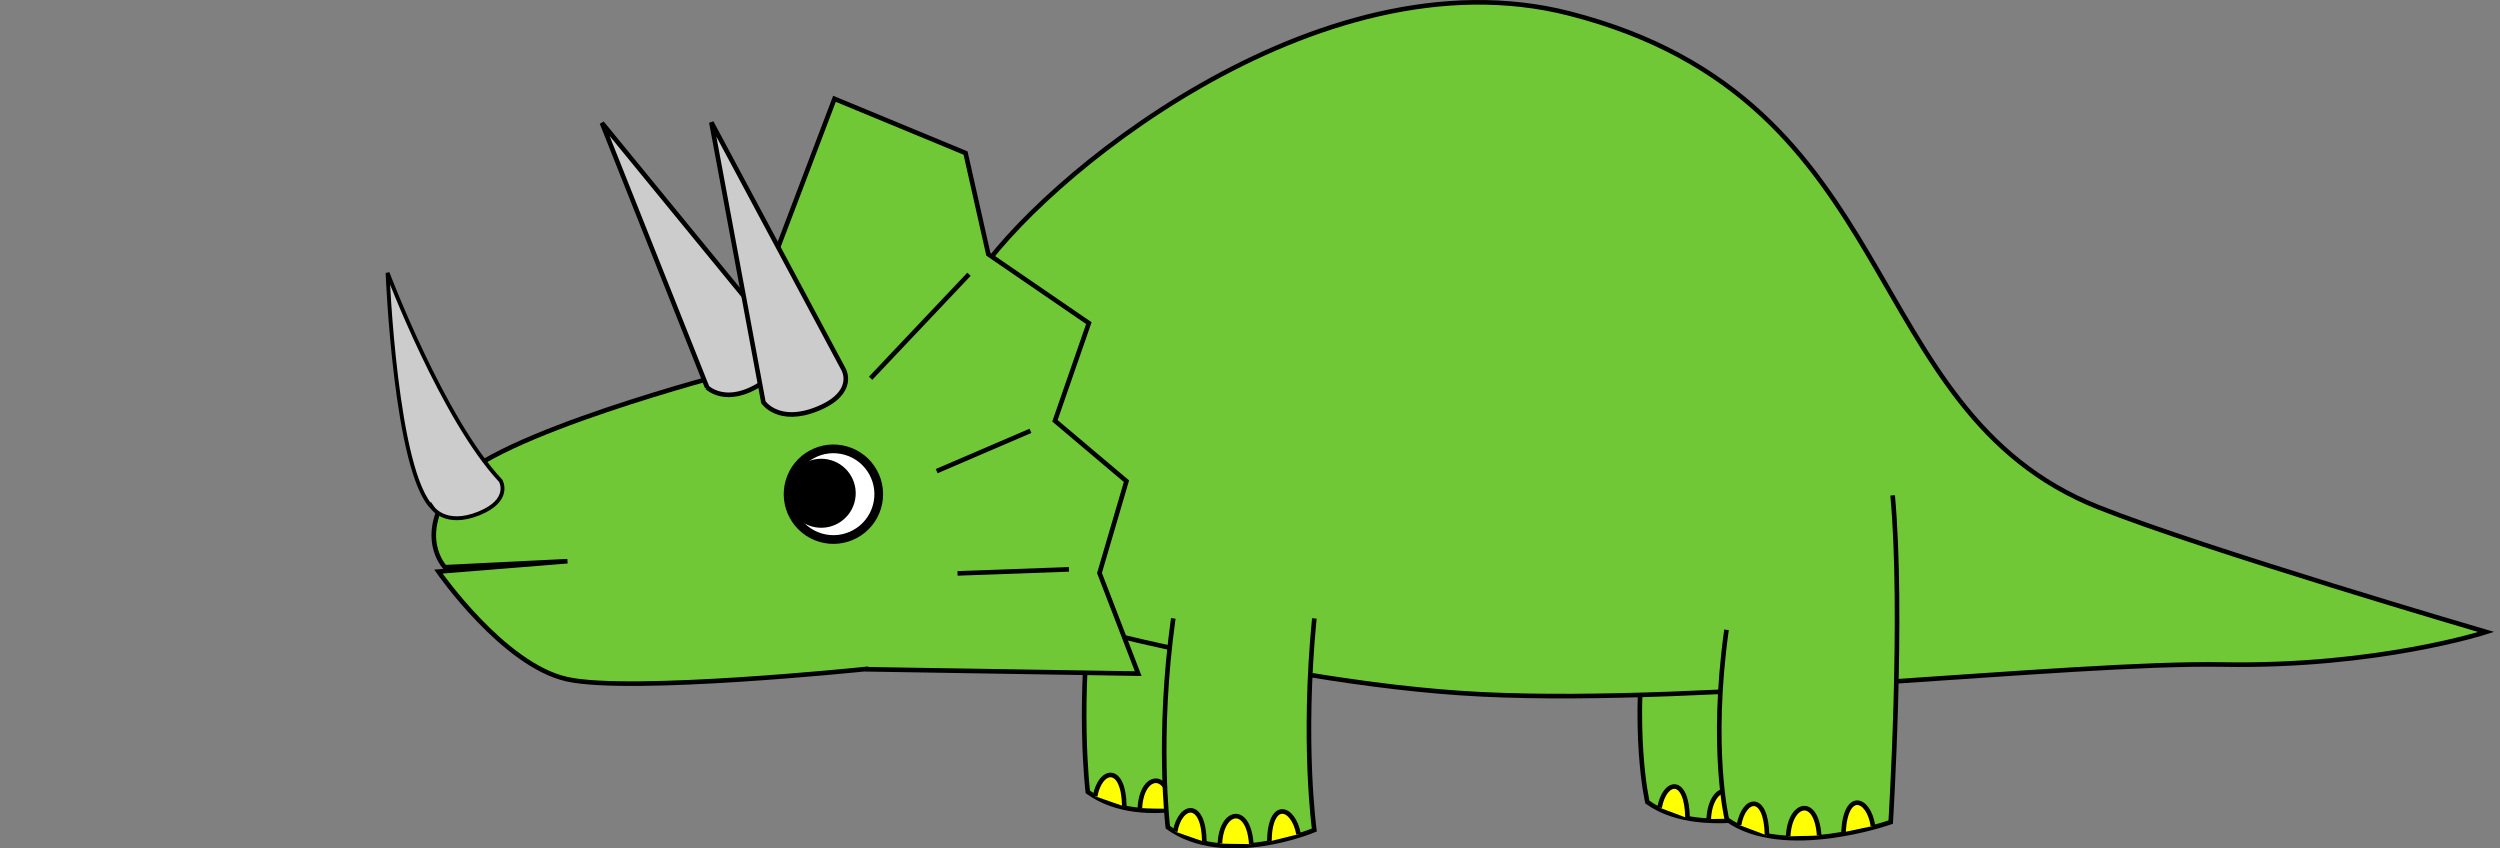 <?xml version="1.0" encoding="UTF-8" standalone="no"?>
<svg
   xmlns:dc="http://purl.org/dc/elements/1.1/"
   xmlns:cc="http://creativecommons.org/ns#"
   xmlns:rdf="http://www.w3.org/1999/02/22-rdf-syntax-ns#"
   xmlns:svg="http://www.w3.org/2000/svg"
   xmlns="http://www.w3.org/2000/svg"
   xmlns:sodipodi="http://sodipodi.sourceforge.net/DTD/sodipodi-0.dtd"
   xmlns:inkscape="http://www.inkscape.org/namespaces/inkscape"
   sodipodi:docname="triceratops_eat4.svg"
   inkscape:version="1.0beta2 (2b71d25, 2019-12-03)"
   id="svg8"
   version="1.1"
   viewBox="0 0 143.429 48.674"
   height="48.674mm"
   width="143.429mm">
  <rect x="0" y="0" width="143.429" height="48.674" fill="#808080" stroke="none"/>
  <defs
     id="defs2" />
  <sodipodi:namedview
     inkscape:window-maximized="0"
     inkscape:window-y="23"
     inkscape:window-x="12"
     inkscape:window-height="797"
     inkscape:window-width="1281"
     inkscape:snap-global="false"
     showgrid="false"
     inkscape:document-rotation="0"
     inkscape:current-layer="g1325"
     inkscape:document-units="mm"
     inkscape:cy="25.184874"
     inkscape:cx="270.75885"
     inkscape:zoom="1.360617"
     inkscape:pageshadow="2"
     inkscape:pageopacity="0.0"
     borderopacity="1.0"
     bordercolor="#666666"
     pagecolor="#ffffff"
     id="base" />
  <g
     inkscape:groupmode="layer"
     id="layer3"
     inkscape:label="Legs bottom"
     style="display:inline;mix-blend-mode:normal"
     transform="translate(-29.024,-27.552)">
    <g
       id="g2211-3"
       transform="translate(-4.558,-0.991)">
      <path
         sodipodi:nodetypes="cccc"
         inkscape:connector-curvature="0"
         id="path2062-5-9"
         d="m 128.076,63.684 c -0.948,6.829 0.021,10.878 0.021,10.878 3.268,2.334 9.399,0.156 9.399,0.156 0,0 0.742,-11.934 0.111,-18.747"
         style="font-variation-settings:normal;vector-effect:none;fill:#71c837;fill-opacity:1;stroke:#000000;stroke-width:0.265px;stroke-linecap:butt;stroke-linejoin:miter;stroke-miterlimit:4;stroke-dasharray:none;stroke-dashoffset:0;stroke-opacity:1;stop-color:#000000" />
      <path
         sodipodi:nodetypes="cc"
         inkscape:connector-curvature="0"
         id="path2078-9-6"
         d="m 128.794,74.878 c 0.291,-1.602 1.574,-1.818 1.605,0.606"
         style="fill:#ffff00;stroke:#000000;stroke-width:0.265px;stroke-linecap:butt;stroke-linejoin:miter;stroke-opacity:1" />
      <path
         sodipodi:nodetypes="cc"
         style="fill:#ffff00;stroke:#000000;stroke-width:0.265px;stroke-linecap:butt;stroke-linejoin:miter;stroke-opacity:1"
         d="m 131.615,75.536 c 0.083,-1.935 1.62,-2.35 1.777,-0.052"
         id="path2078-4-3-5"
         inkscape:connector-curvature="0" />
      <path
         style="fill:#ffff00;stroke:#000000;stroke-width:0.265px;stroke-linecap:butt;stroke-linejoin:miter;stroke-opacity:1"
         d="M 136.478,74.939 C 136.245,73.328 134.908,72.874 134.789,75.294"
         id="path2078-3-5-6"
         inkscape:connector-curvature="0"
         sodipodi:nodetypes="cc" />
    </g>
    <g
       id="g2138-8"
       transform="translate(-4.591,-2.029)">
      <path
         style="font-variation-settings:normal;opacity:1;vector-effect:none;fill:#71c837;fill-opacity:1;stroke:#000000;stroke-width:0.265px;stroke-linecap:butt;stroke-linejoin:miter;stroke-miterlimit:4;stroke-dasharray:none;stroke-dashoffset:0;stroke-opacity:1;stop-color:#000000;stop-opacity:1"
         d="m 96.336,63.031 c -0.948,6.829 -0.311,11.984 -0.311,11.984 3.268,2.334 8.404,0.156 8.404,0.156 0,0 -0.696,-4.994 0,-12.139"
         id="path2062-6"
         inkscape:connector-curvature="0"
         sodipodi:nodetypes="cccc" />
      <path
         style="fill:#ffff00;stroke:#000000;stroke-width:0.265px;stroke-linecap:butt;stroke-linejoin:miter;stroke-opacity:1"
         d="m 96.444,75.264 c 0.291,-1.602 1.644,-1.841 1.675,0.583"
         id="path2078-35"
         inkscape:connector-curvature="0"
         sodipodi:nodetypes="cc" />
      <path
         inkscape:connector-curvature="0"
         id="path2078-4-8"
         d="m 99.013,75.943 c 0.083,-1.935 1.644,-2.257 1.8,0.041"
         style="fill:#ffff00;stroke:#000000;stroke-width:0.265px;stroke-linecap:butt;stroke-linejoin:miter;stroke-opacity:1"
         sodipodi:nodetypes="cc" />
      <path
         sodipodi:nodetypes="cc"
         inkscape:connector-curvature="0"
         id="path2078-3-1"
         d="m 103.523,75.409 c -0.291,-1.602 -1.644,-2.007 -1.675,0.416"
         style="fill:#ffff00;stroke:#000000;stroke-width:0.265px;stroke-linecap:butt;stroke-linejoin:miter;stroke-opacity:1" />
    </g>
  </g>
  <g
     transform="translate(-29.024,-27.552)"
     style="display:inline"
     inkscape:label="Eat4"
     id="g1325"
     inkscape:groupmode="layer">
    <path
       style="font-variation-settings:normal;display:inline;opacity:1;vector-effect:none;fill:#71c837;fill-opacity:1;stroke:#000000;stroke-width:0.265px;stroke-linecap:butt;stroke-linejoin:miter;stroke-miterlimit:4;stroke-dasharray:none;stroke-dashoffset:0;stroke-opacity:1;stop-color:#000000;stop-opacity:1"
       d="M 84.975,43.577 C 88.554,37.974 104.583,24.619 119.058,28.325 c 19.454,4.98 16.337,22.75 30.348,28.325 6.137,2.442 22.255,7.159 22.255,7.159 0,0 -6.225,2.023 -15.096,1.868 -8.871,-0.156 -29.57,2.334 -42.487,1.712 -12.917,-0.623 -29.414,-5.603 -29.414,-5.603 z"
       id="path1301"
       inkscape:connector-curvature="0"
       sodipodi:nodetypes="csscsscc" />
    <g
       transform="rotate(16.362,73.202,41.482)"
       id="g1323">
      <path
         sodipodi:nodetypes="cccccccccczccczc"
         inkscape:connector-curvature="0"
         id="path1303"
         d="m 85.259,63.439 15.173,-4.191 -3.757,-4.913 10e-7,-5.491 -4.913,-2.168 0.289,-5.925 -6.647,-2.168 -2.89,-5.202 -8.092,-0.867 -1.301,16.763 c 0,0 -12.166,7.276 -13.439,10.694 -1.273,3.417 0.867,4.624 0.867,4.624 l 6.647,-2.312 -6.935,2.658 c 0,0 5.074,4.092 8.813,3.844 3.74,-0.247 16.185,-5.347 16.185,-5.347 z"
         style="fill:#71c837;stroke:#000000;stroke-width:0.265px;stroke-linecap:butt;stroke-linejoin:miter;stroke-opacity:1" />
      <g
         transform="translate(54.598,29.007)"
         id="g1309">
        <circle
           style="fill:#ffffff;stroke:#000000;stroke-width:0.5;stroke-miterlimit:4;stroke-dasharray:none"
           id="circle1305"
           cx="26.156"
           cy="-25.289"
           r="2.601"
           transform="scale(1,-1)" />
        <circle
           r="1.806"
           cy="-25.435"
           cx="25.469"
           id="circle1307"
           style="fill:#000000;stroke:#000000;stroke-width:0.347;stroke-miterlimit:4;stroke-dasharray:none"
           transform="scale(1,-1)" />
      </g>
      <path
         style="fill:#cccccc;stroke:#000000;stroke-width:0.265px;stroke-linecap:butt;stroke-linejoin:miter;stroke-opacity:1"
         d="M 72.079,50.46 62.01,37.6 75.304,46.674 c 0,0 1.271,0.828 -0.293,2.678 -1.564,1.85 -2.932,1.108 -2.932,1.108 z"
         id="path1311"
         inkscape:connector-curvature="0"
         sodipodi:nodetypes="ccczc" />
      <path
         sodipodi:nodetypes="ccczc"
         inkscape:connector-curvature="0"
         id="path1313"
         d="M 75.414,50.367 68.026,35.801 79.311,47.277 c 0,0 1.086,1.059 -0.806,2.571 -1.893,1.512 -3.091,0.519 -3.091,0.519 z"
         style="fill:#cccccc;stroke:#000000;stroke-width:0.265px;stroke-linecap:butt;stroke-linejoin:miter;stroke-opacity:1" />
      <path
         style="fill:#cccccc;stroke:#000000;stroke-width:0.223px;stroke-linecap:butt;stroke-linejoin:miter;stroke-opacity:1"
         d="M 58.913,61.528 C 56.28,60.146 52.634,49.319 52.634,49.319 c 0,0 5.409,7.161 9.591,9.619 0,0 0.923,0.887 -0.685,2.155 -1.609,1.267 -2.627,0.435 -2.627,0.435 z"
         id="path1315"
         inkscape:connector-curvature="0"
         sodipodi:nodetypes="ccczc" />
      <path
         sodipodi:nodetypes="cc"
         inkscape:connector-curvature="0"
         id="path1317"
         d="m 80.928,47.312 3.735,-7.315"
         style="fill:none;stroke:#000000;stroke-width:0.265px;stroke-linecap:butt;stroke-linejoin:miter;stroke-opacity:1" />
      <path
         sodipodi:nodetypes="cc"
         inkscape:connector-curvature="0"
         id="path1319"
         d="m 86.064,51.358 4.513,-3.735"
         style="fill:none;stroke:#000000;stroke-width:0.265px;stroke-linecap:butt;stroke-linejoin:miter;stroke-opacity:1" />
      <path
         sodipodi:nodetypes="cc"
         inkscape:connector-curvature="0"
         id="path1321"
         d="m 88.865,56.65 6.07,-2.023"
         style="fill:none;stroke:#000000;stroke-width:0.265px;stroke-linecap:butt;stroke-linejoin:miter;stroke-opacity:1" />
    </g>
  </g>
  <g
     transform="translate(-29.024,-27.552)"
     style="display:none"
     inkscape:label="Eat 3"
     id="g444"
     inkscape:groupmode="layer">
    <path
       style="font-variation-settings:normal;display:inline;opacity:1;vector-effect:none;fill:#71c837;fill-opacity:1;stroke:#000000;stroke-width:0.265px;stroke-linecap:butt;stroke-linejoin:miter;stroke-miterlimit:4;stroke-dasharray:none;stroke-dashoffset:0;stroke-opacity:1;stop-color:#000000;stop-opacity:1"
       d="m 84.975,43.577 c 6.846,-3.871 19.609,-18.957 34.083,-15.252 19.454,4.98 16.337,22.75 30.348,28.325 6.137,2.442 22.255,7.159 22.255,7.159 0,0 -6.225,2.023 -15.096,1.868 -8.871,-0.156 -29.57,2.334 -42.487,1.712 -12.917,-0.623 -21.047,-4.717 -29.414,-5.603 -8.367,-0.886 -20.535,-0.469 -20.535,-0.469 0.052,-3.035 0.104,-6.07 0.156,-9.104 0,0 13.845,-4.765 20.69,-8.636 z"
       id="path420"
       inkscape:connector-curvature="0"
       sodipodi:nodetypes="zsscsszccz" />
    <g
       id="g1299">
      <path
         sodipodi:nodetypes="cccccccccczccczcc"
         inkscape:connector-curvature="0"
         id="path422"
         d="m 52.914,68.644 15.307,3.672 -0.912,-6.118 2.656,-4.806 -3.252,-4.274 3.119,-5.046 -4.769,-5.113 -0.013,-5.951 -6.663,-4.674 -9.247,14.042 c 0,0 -14.168,0.483 -16.935,2.858 -2.767,2.375 -1.695,4.26 -1.695,4.26 l 7.153,1.398 -7.468,-1.364 c 0,0 2.574,6.371 5.966,7.964 3.393,1.593 16.752,3.15 16.752,3.15 z"
         style="fill:#71c837;stroke:#000000;stroke-width:0.265px;stroke-linecap:butt;stroke-linejoin:miter;stroke-opacity:1" />
      <g
         transform="matrix(0.934,0.038,-0.516,0.068,41.437,55.553)"
         id="g428"
         style="stroke:#000000;stroke-width:3.466;stroke-miterlimit:4;stroke-dasharray:none;stroke-opacity:1">
        <circle
           style="fill:#ffffff;stroke:#000000;stroke-width:3.466;stroke-miterlimit:4;stroke-dasharray:none;stroke-opacity:1"
           id="circle424"
           cx="26.156"
           cy="-25.289"
           r="2.601"
           transform="scale(1,-1)" />
        <circle
           r="1.806"
           cy="-25.435"
           cx="25.469"
           id="circle426"
           style="fill:#000000;stroke:#000000;stroke-width:3.466;stroke-miterlimit:4;stroke-dasharray:none;stroke-opacity:1"
           transform="scale(1,-1)" />
      </g>
      <path
         style="fill:#cccccc;stroke:#000000;stroke-width:0.265px;stroke-linecap:butt;stroke-linejoin:miter;stroke-opacity:1"
         d="m 47.657,50.908 -2.592,-16.126 7.245,14.372 c 0,0 0.712,1.34 -1.552,2.202 -2.264,0.863 -3.102,-0.448 -3.102,-0.448 z"
         id="path430"
         inkscape:connector-curvature="0"
         sodipodi:nodetypes="ccczc" />
      <path
         sodipodi:nodetypes="ccczc"
         inkscape:connector-curvature="0"
         id="path432"
         d="m 50.621,52.441 0.581,-16.323 4.325,15.504 c 0,0 0.439,1.452 -1.949,1.86 -2.388,0.408 -2.956,-1.041 -2.956,-1.041 z"
         style="fill:#cccccc;stroke:#000000;stroke-width:0.265px;stroke-linecap:butt;stroke-linejoin:miter;stroke-opacity:1" />
      <path
         style="fill:#cccccc;stroke:#000000;stroke-width:0.223px;stroke-linecap:butt;stroke-linejoin:miter;stroke-opacity:1"
         d="m 30.78,54.227 c -1.636,-2.484 0.411,-13.723 0.411,-13.723 0,0 1.27,8.885 3.741,13.059 0,0 0.379,1.223 -1.642,1.554 -2.021,0.331 -2.51,-0.89 -2.51,-0.89 z"
         id="path434"
         inkscape:connector-curvature="0"
         sodipodi:nodetypes="ccczc" />
      <path
         sodipodi:nodetypes="cc"
         inkscape:connector-curvature="0"
         id="path436"
         d="m 56.925,52.434 6.807,-4.595"
         style="fill:none;stroke:#000000;stroke-width:0.265px;stroke-linecap:butt;stroke-linejoin:miter;stroke-opacity:1" />
      <path
         sodipodi:nodetypes="cc"
         inkscape:connector-curvature="0"
         id="path438"
         d="m 59.463,58.46 5.757,-1.086"
         style="fill:none;stroke:#000000;stroke-width:0.265px;stroke-linecap:butt;stroke-linejoin:miter;stroke-opacity:1" />
      <path
         sodipodi:nodetypes="cc"
         inkscape:connector-curvature="0"
         id="path440"
         d="m 59.355,64.446 6.291,1.165"
         style="fill:none;stroke:#000000;stroke-width:0.265px;stroke-linecap:butt;stroke-linejoin:miter;stroke-opacity:1" />
    </g>
  </g>
  <g
     inkscape:groupmode="layer"
     id="g418"
     inkscape:label="Eat 2"
     style="display:none"
     transform="translate(-29.024,-27.552)">
    <path
       sodipodi:nodetypes="zsscsszccz"
       inkscape:connector-curvature="0"
       id="path394"
       d="m 84.975,43.577 c 6.846,-3.871 19.609,-18.957 34.083,-15.252 19.454,4.98 16.337,22.75 30.348,28.325 6.137,2.442 22.255,7.159 22.255,7.159 0,0 -6.225,2.023 -15.096,1.868 -8.871,-0.156 -29.57,2.334 -42.487,1.712 -12.917,-0.623 -21.047,-4.717 -29.414,-5.603 -8.367,-0.886 -20.535,-0.469 -20.535,-0.469 0.052,-3.035 0.104,-6.07 0.156,-9.104 0,0 13.845,-4.765 20.69,-8.636 z"
       style="font-variation-settings:normal;display:inline;opacity:1;vector-effect:none;fill:#71c837;fill-opacity:1;stroke:#000000;stroke-width:0.265px;stroke-linecap:butt;stroke-linejoin:miter;stroke-miterlimit:4;stroke-dasharray:none;stroke-dashoffset:0;stroke-opacity:1;stop-color:#000000;stop-opacity:1" />
    <g
       transform="rotate(15.845,55.54,-37.147)"
       id="g416">
      <path
         style="fill:#71c837;stroke:#000000;stroke-width:0.265px;stroke-linecap:butt;stroke-linejoin:miter;stroke-opacity:1"
         d="m 85.259,63.439 15.173,-4.191 -3.757,-4.913 10e-7,-5.491 -4.913,-2.168 0.289,-5.925 -6.647,-2.168 -2.89,-5.202 -8.092,-0.867 -1.301,16.763 c 0,0 -12.166,7.276 -13.439,10.694 -1.273,3.417 0.089,3.263 0.089,3.263 l 7.425,-0.951 -0.746,6.852 c 0,0 -1.115,-0.102 2.624,-0.35 3.74,-0.247 16.185,-5.347 16.185,-5.347 z"
         id="path396"
         inkscape:connector-curvature="0"
         sodipodi:nodetypes="cccccccccczccczc" />
      <g
         id="g402"
         transform="translate(54.598,29.007)">
        <circle
           transform="scale(1,-1)"
           r="2.601"
           cy="-25.289"
           cx="26.156"
           id="circle398"
           style="fill:#ffffff;stroke:#000000;stroke-width:0.5;stroke-miterlimit:4;stroke-dasharray:none" />
        <circle
           transform="scale(1,-1)"
           style="fill:#000000;stroke:#000000;stroke-width:0.347;stroke-miterlimit:4;stroke-dasharray:none"
           id="circle400"
           cx="25.469"
           cy="-25.435"
           r="1.806" />
      </g>
      <path
         sodipodi:nodetypes="ccczc"
         inkscape:connector-curvature="0"
         id="path404"
         d="M 72.079,50.46 62.01,37.6 75.304,46.674 c 0,0 1.271,0.828 -0.293,2.678 -1.564,1.85 -2.932,1.108 -2.932,1.108 z"
         style="fill:#cccccc;stroke:#000000;stroke-width:0.265px;stroke-linecap:butt;stroke-linejoin:miter;stroke-opacity:1" />
      <path
         style="fill:#cccccc;stroke:#000000;stroke-width:0.265px;stroke-linecap:butt;stroke-linejoin:miter;stroke-opacity:1"
         d="M 75.414,50.367 68.026,35.801 79.311,47.277 c 0,0 1.086,1.059 -0.806,2.571 -1.893,1.512 -3.091,0.519 -3.091,0.519 z"
         id="path406"
         inkscape:connector-curvature="0"
         sodipodi:nodetypes="ccczc" />
      <path
         sodipodi:nodetypes="ccczc"
         inkscape:connector-curvature="0"
         id="path408"
         d="M 58.913,61.528 C 56.28,60.146 52.634,49.319 52.634,49.319 c 0,0 5.409,7.161 9.591,9.619 0,0 0.923,0.887 -0.685,2.155 -1.609,1.267 -2.627,0.435 -2.627,0.435 z"
         style="fill:#cccccc;stroke:#000000;stroke-width:0.223px;stroke-linecap:butt;stroke-linejoin:miter;stroke-opacity:1" />
      <path
         style="fill:none;stroke:#000000;stroke-width:0.265px;stroke-linecap:butt;stroke-linejoin:miter;stroke-opacity:1"
         d="m 80.928,47.312 3.735,-7.315"
         id="path410"
         inkscape:connector-curvature="0"
         sodipodi:nodetypes="cc" />
      <path
         style="fill:none;stroke:#000000;stroke-width:0.265px;stroke-linecap:butt;stroke-linejoin:miter;stroke-opacity:1"
         d="m 86.064,51.358 4.513,-3.735"
         id="path412"
         inkscape:connector-curvature="0"
         sodipodi:nodetypes="cc" />
      <path
         style="fill:none;stroke:#000000;stroke-width:0.265px;stroke-linecap:butt;stroke-linejoin:miter;stroke-opacity:1"
         d="m 88.865,56.65 6.07,-2.023"
         id="path414"
         inkscape:connector-curvature="0"
         sodipodi:nodetypes="cc" />
    </g>
  </g>
  <g
     transform="translate(-29.024,-27.552)"
     style="display:none"
     inkscape:label="Eat 1"
     id="g392"
     inkscape:groupmode="layer">
    <path
       style="font-variation-settings:normal;display:inline;opacity:1;vector-effect:none;fill:#71c837;fill-opacity:1;stroke:#000000;stroke-width:0.265px;stroke-linecap:butt;stroke-linejoin:miter;stroke-miterlimit:4;stroke-dasharray:none;stroke-dashoffset:0;stroke-opacity:1;stop-color:#000000;stop-opacity:1"
       d="M 84.975,43.577 C 88.554,37.974 104.583,24.619 119.058,28.325 c 19.454,4.98 16.337,22.75 30.348,28.325 6.137,2.442 22.255,7.159 22.255,7.159 0,0 -6.225,2.023 -15.096,1.868 -8.871,-0.156 -29.57,2.334 -42.487,1.712 -12.917,-0.623 -29.414,-5.603 -29.414,-5.603 z"
       id="path368"
       inkscape:connector-curvature="0"
       sodipodi:nodetypes="csscsscc" />
    <g
       id="g390">
      <path
         sodipodi:nodetypes="cccccccccczccczc"
         inkscape:connector-curvature="0"
         id="path370"
         d="m 85.259,63.439 15.173,-4.191 -3.757,-4.913 10e-7,-5.491 -4.913,-2.168 0.289,-5.925 -6.647,-2.168 -2.89,-5.202 -8.092,-0.867 -1.301,16.763 c 0,0 -12.166,7.276 -13.439,10.694 -1.273,3.417 0.089,3.263 0.089,3.263 l 7.425,-0.951 -0.746,6.852 c 0,0 -1.115,-0.102 2.624,-0.35 3.74,-0.247 16.185,-5.347 16.185,-5.347 z"
         style="fill:#71c837;stroke:#000000;stroke-width:0.265px;stroke-linecap:butt;stroke-linejoin:miter;stroke-opacity:1" />
      <g
         transform="translate(54.598,29.007)"
         id="g376">
        <circle
           style="fill:#ffffff;stroke:#000000;stroke-width:0.5;stroke-miterlimit:4;stroke-dasharray:none"
           id="circle372"
           cx="26.156"
           cy="-25.289"
           r="2.601"
           transform="scale(1,-1)" />
        <circle
           r="1.806"
           cy="-25.435"
           cx="25.469"
           id="circle374"
           style="fill:#000000;stroke:#000000;stroke-width:0.347;stroke-miterlimit:4;stroke-dasharray:none"
           transform="scale(1,-1)" />
      </g>
      <path
         style="fill:#cccccc;stroke:#000000;stroke-width:0.265px;stroke-linecap:butt;stroke-linejoin:miter;stroke-opacity:1"
         d="M 72.079,50.46 62.01,37.6 75.304,46.674 c 0,0 1.271,0.828 -0.293,2.678 -1.564,1.85 -2.932,1.108 -2.932,1.108 z"
         id="path378"
         inkscape:connector-curvature="0"
         sodipodi:nodetypes="ccczc" />
      <path
         sodipodi:nodetypes="ccczc"
         inkscape:connector-curvature="0"
         id="path380"
         d="M 75.414,50.367 68.026,35.801 79.311,47.277 c 0,0 1.086,1.059 -0.806,2.571 -1.893,1.512 -3.091,0.519 -3.091,0.519 z"
         style="fill:#cccccc;stroke:#000000;stroke-width:0.265px;stroke-linecap:butt;stroke-linejoin:miter;stroke-opacity:1" />
      <path
         style="fill:#cccccc;stroke:#000000;stroke-width:0.223px;stroke-linecap:butt;stroke-linejoin:miter;stroke-opacity:1"
         d="M 58.913,61.528 C 56.28,60.146 52.634,49.319 52.634,49.319 c 0,0 5.409,7.161 9.591,9.619 0,0 0.923,0.887 -0.685,2.155 -1.609,1.267 -2.627,0.435 -2.627,0.435 z"
         id="path382"
         inkscape:connector-curvature="0"
         sodipodi:nodetypes="ccczc" />
      <path
         sodipodi:nodetypes="cc"
         inkscape:connector-curvature="0"
         id="path384"
         d="m 80.928,47.312 3.735,-7.315"
         style="fill:none;stroke:#000000;stroke-width:0.265px;stroke-linecap:butt;stroke-linejoin:miter;stroke-opacity:1" />
      <path
         sodipodi:nodetypes="cc"
         inkscape:connector-curvature="0"
         id="path386"
         d="m 86.064,51.358 4.513,-3.735"
         style="fill:none;stroke:#000000;stroke-width:0.265px;stroke-linecap:butt;stroke-linejoin:miter;stroke-opacity:1" />
      <path
         sodipodi:nodetypes="cc"
         inkscape:connector-curvature="0"
         id="path388"
         d="m 88.865,56.65 6.07,-2.023"
         style="fill:none;stroke:#000000;stroke-width:0.265px;stroke-linecap:butt;stroke-linejoin:miter;stroke-opacity:1" />
    </g>
  </g>
  <g
     style="display:none"
     inkscape:label="Position 2"
     id="g2316"
     inkscape:groupmode="layer"
     transform="translate(-29.024,-27.552)">
    <path
       style="font-variation-settings:normal;display:inline;opacity:1;vector-effect:none;fill:#71c837;fill-opacity:1;stroke:#000000;stroke-width:0.265px;stroke-linecap:butt;stroke-linejoin:miter;stroke-miterlimit:4;stroke-dasharray:none;stroke-dashoffset:0;stroke-opacity:1;stop-color:#000000;stop-opacity:1"
       d="M 84.975,43.577 C 88.554,37.974 104.583,24.619 119.058,28.325 c 19.454,4.98 16.337,22.75 30.348,28.325 6.137,2.442 22.597,4.768 22.597,4.768 0,0 -6.567,3.162 -15.552,3.348 -8.87,0.184 -29.456,3.245 -42.373,2.623 -12.917,-0.623 -29.414,-5.603 -29.414,-5.603 z"
       id="path2292"
       inkscape:connector-curvature="0"
       sodipodi:nodetypes="csscsscc" />
    <g
       id="g2357"
       transform="rotate(-3.655,76.592,50.659)">
      <g
         id="g2344">
        <g
           id="g2335">
          <path
             sodipodi:nodetypes="cccccccccczccczc"
             inkscape:connector-curvature="0"
             id="path2294"
             d="m 85.259,63.439 15.173,-4.191 -3.757,-4.913 10e-7,-5.491 -4.913,-2.168 0.289,-5.925 -6.647,-2.168 -2.89,-5.202 -8.092,-0.867 -1.301,16.763 c 0,0 -12.166,7.276 -13.439,10.694 -1.273,3.417 0.867,4.624 0.867,4.624 l 6.647,-2.312 -3.468,5.491 c 0,0 1.607,1.259 5.347,1.012 3.74,-0.247 16.185,-5.347 16.185,-5.347 z"
             style="fill:#71c837;stroke:#000000;stroke-width:0.265px;stroke-linecap:butt;stroke-linejoin:miter;stroke-opacity:1" />
          <circle
             transform="scale(1,-1)"
             r="2.601"
             cy="-54.296"
             cx="80.754"
             id="circle2296"
             style="fill:#ffffff;stroke:#000000;stroke-width:0.5;stroke-miterlimit:4;stroke-dasharray:none" />
          <path
             style="fill:#cccccc;stroke:#000000;stroke-width:0.265px;stroke-linecap:butt;stroke-linejoin:miter;stroke-opacity:1"
             d="M 72.079,50.46 62.01,37.6 75.304,46.674 c 0,0 1.271,0.828 -0.293,2.678 -1.564,1.85 -2.932,1.108 -2.932,1.108 z"
             id="path2302"
             inkscape:connector-curvature="0"
             sodipodi:nodetypes="ccczc" />
          <path
             sodipodi:nodetypes="ccczc"
             inkscape:connector-curvature="0"
             id="path2304"
             d="M 75.414,50.367 68.026,35.801 79.311,47.277 c 0,0 1.086,1.059 -0.806,2.571 -1.893,1.512 -3.091,0.519 -3.091,0.519 z"
             style="fill:#cccccc;stroke:#000000;stroke-width:0.265px;stroke-linecap:butt;stroke-linejoin:miter;stroke-opacity:1" />
          <path
             style="fill:#cccccc;stroke:#000000;stroke-width:0.223px;stroke-linecap:butt;stroke-linejoin:miter;stroke-opacity:1"
             d="M 58.913,61.528 C 56.28,60.146 52.634,49.319 52.634,49.319 c 0,0 5.409,7.161 9.591,9.619 0,0 0.923,0.887 -0.685,2.155 -1.609,1.267 -2.627,0.435 -2.627,0.435 z"
             id="path2306"
             inkscape:connector-curvature="0"
             sodipodi:nodetypes="ccczc" />
        </g>
        <circle
           r="1.806"
           cy="-54.897"
           cx="80.522"
           id="circle2298"
           style="fill:#000000;stroke:#000000;stroke-width:0.347;stroke-miterlimit:4;stroke-dasharray:none"
           transform="scale(1,-1)" />
      </g>
      <path
         sodipodi:nodetypes="cc"
         inkscape:connector-curvature="0"
         id="path2308"
         d="m 80.928,47.312 3.735,-7.315"
         style="fill:none;stroke:#000000;stroke-width:0.265px;stroke-linecap:butt;stroke-linejoin:miter;stroke-opacity:1" />
      <path
         sodipodi:nodetypes="cc"
         inkscape:connector-curvature="0"
         id="path2310"
         d="m 86.064,51.358 4.513,-3.735"
         style="fill:none;stroke:#000000;stroke-width:0.265px;stroke-linecap:butt;stroke-linejoin:miter;stroke-opacity:1" />
      <path
         sodipodi:nodetypes="cc"
         inkscape:connector-curvature="0"
         id="path2312"
         d="m 88.865,56.65 6.07,-2.023"
         style="fill:none;stroke:#000000;stroke-width:0.265px;stroke-linecap:butt;stroke-linejoin:miter;stroke-opacity:1" />
    </g>
  </g>
  <g
     inkscape:groupmode="layer"
     id="layer4"
     inkscape:label="Position 1"
     style="display:none"
     transform="translate(-29.024,-27.552)">
    <path
       sodipodi:nodetypes="csscsscc"
       inkscape:connector-curvature="0"
       id="path873"
       d="M 84.975,43.577 C 88.554,37.974 104.583,24.619 119.058,28.325 c 19.454,4.98 16.337,22.75 30.348,28.325 6.137,2.442 22.255,7.159 22.255,7.159 0,0 -6.225,2.023 -15.096,1.868 -8.871,-0.156 -29.57,2.334 -42.487,1.712 -12.917,-0.623 -29.414,-5.603 -29.414,-5.603 z"
       style="font-variation-settings:normal;display:inline;opacity:1;vector-effect:none;fill:#71c837;fill-opacity:1;stroke:#000000;stroke-width:0.265px;stroke-linecap:butt;stroke-linejoin:miter;stroke-miterlimit:4;stroke-dasharray:none;stroke-dashoffset:0;stroke-opacity:1;stop-color:#000000;stop-opacity:1" />
    <g
       id="g2278">
      <path
         style="fill:#71c837;stroke:#000000;stroke-width:0.265px;stroke-linecap:butt;stroke-linejoin:miter;stroke-opacity:1"
         d="m 85.259,63.439 15.173,-4.191 -3.757,-4.913 10e-7,-5.491 -4.913,-2.168 0.289,-5.925 -6.647,-2.168 -2.89,-5.202 -8.092,-0.867 -1.301,16.763 c 0,0 -12.166,7.276 -13.439,10.694 -1.273,3.417 0.867,4.624 0.867,4.624 l 6.647,-2.312 -3.468,5.491 c 0,0 1.607,1.259 5.347,1.012 3.74,-0.247 16.185,-5.347 16.185,-5.347 z"
         id="path12"
         inkscape:connector-curvature="0"
         sodipodi:nodetypes="cccccccccczccczc" />
      <g
         id="g843"
         transform="translate(54.598,29.007)">
        <circle
           transform="scale(1,-1)"
           r="2.601"
           cy="-25.289"
           cx="26.156"
           id="path14"
           style="fill:#ffffff;stroke:#000000;stroke-width:0.5;stroke-miterlimit:4;stroke-dasharray:none" />
        <circle
           transform="scale(1,-1)"
           style="fill:#000000;stroke:#000000;stroke-width:0.347;stroke-miterlimit:4;stroke-dasharray:none"
           id="circle839"
           cx="25.469"
           cy="-25.435"
           r="1.806" />
      </g>
      <path
         sodipodi:nodetypes="ccczc"
         inkscape:connector-curvature="0"
         id="path845"
         d="M 72.079,50.46 62.01,37.6 75.304,46.674 c 0,0 1.271,0.828 -0.293,2.678 -1.564,1.85 -2.932,1.108 -2.932,1.108 z"
         style="fill:#cccccc;stroke:#000000;stroke-width:0.265px;stroke-linecap:butt;stroke-linejoin:miter;stroke-opacity:1" />
      <path
         style="fill:#cccccc;stroke:#000000;stroke-width:0.265px;stroke-linecap:butt;stroke-linejoin:miter;stroke-opacity:1"
         d="M 75.414,50.367 68.026,35.801 79.311,47.277 c 0,0 1.086,1.059 -0.806,2.571 -1.893,1.512 -3.091,0.519 -3.091,0.519 z"
         id="path10"
         inkscape:connector-curvature="0"
         sodipodi:nodetypes="ccczc" />
      <path
         sodipodi:nodetypes="ccczc"
         inkscape:connector-curvature="0"
         id="path847"
         d="M 58.913,61.528 C 56.28,60.146 52.634,49.319 52.634,49.319 c 0,0 5.409,7.161 9.591,9.619 0,0 0.923,0.887 -0.685,2.155 -1.609,1.267 -2.627,0.435 -2.627,0.435 z"
         style="fill:#cccccc;stroke:#000000;stroke-width:0.223px;stroke-linecap:butt;stroke-linejoin:miter;stroke-opacity:1" />
      <path
         style="fill:none;stroke:#000000;stroke-width:0.265px;stroke-linecap:butt;stroke-linejoin:miter;stroke-opacity:1"
         d="m 80.928,47.312 3.735,-7.315"
         id="path849"
         inkscape:connector-curvature="0"
         sodipodi:nodetypes="cc" />
      <path
         style="fill:none;stroke:#000000;stroke-width:0.265px;stroke-linecap:butt;stroke-linejoin:miter;stroke-opacity:1"
         d="m 86.064,51.358 4.513,-3.735"
         id="path851"
         inkscape:connector-curvature="0"
         sodipodi:nodetypes="cc" />
      <path
         style="fill:none;stroke:#000000;stroke-width:0.265px;stroke-linecap:butt;stroke-linejoin:miter;stroke-opacity:1"
         d="m 88.865,56.65 6.07,-2.023"
         id="path853"
         inkscape:connector-curvature="0"
         sodipodi:nodetypes="cc" />
    </g>
  </g>
  <g
     id="layer1"
     inkscape:groupmode="layer"
     inkscape:label="Layer 1"
     style="display:inline"
     transform="translate(-29.024,-27.552)" />
  <g
     inkscape:groupmode="layer"
     id="layer2"
     inkscape:label="Legs top"
     style="display:inline"
     transform="translate(-29.024,-27.552)">
    <g
       id="g2138">
      <path
         sodipodi:nodetypes="cccc"
         inkscape:connector-curvature="0"
         id="path2062"
         d="m 96.336,63.031 c -0.948,6.829 -0.311,11.984 -0.311,11.984 3.268,2.334 8.404,0.156 8.404,0.156 0,0 -0.696,-4.994 0,-12.139"
         style="font-variation-settings:normal;opacity:1;vector-effect:none;fill:#71c837;fill-opacity:1;stroke:#000000;stroke-width:0.265px;stroke-linecap:butt;stroke-linejoin:miter;stroke-miterlimit:4;stroke-dasharray:none;stroke-dashoffset:0;stroke-opacity:1;stop-color:#000000;stop-opacity:1" />
      <path
         sodipodi:nodetypes="cc"
         inkscape:connector-curvature="0"
         id="path2078"
         d="m 96.444,75.264 c 0.291,-1.602 1.644,-1.841 1.675,0.583"
         style="fill:#ffff00;stroke:#000000;stroke-width:0.265px;stroke-linecap:butt;stroke-linejoin:miter;stroke-opacity:1" />
      <path
         sodipodi:nodetypes="cc"
         style="fill:#ffff00;stroke:#000000;stroke-width:0.265px;stroke-linecap:butt;stroke-linejoin:miter;stroke-opacity:1"
         d="m 99.013,75.943 c 0.083,-1.935 1.644,-2.257 1.8,0.041"
         id="path2078-4"
         inkscape:connector-curvature="0" />
      <path
         style="fill:#ffff00;stroke:#000000;stroke-width:0.265px;stroke-linecap:butt;stroke-linejoin:miter;stroke-opacity:1"
         d="m 103.523,75.409 c -0.291,-1.602 -1.644,-2.007 -1.675,0.416"
         id="path2078-3"
         inkscape:connector-curvature="0"
         sodipodi:nodetypes="cc" />
    </g>
    <g
       id="g2211">
      <path
         style="font-variation-settings:normal;vector-effect:none;fill:#71c837;fill-opacity:1;stroke:#000000;stroke-width:0.265px;stroke-linecap:butt;stroke-linejoin:miter;stroke-miterlimit:4;stroke-dasharray:none;stroke-dashoffset:0;stroke-opacity:1;stop-color:#000000"
         d="m 128.076,63.684 c -0.948,6.829 0.021,10.878 0.021,10.878 3.268,2.334 9.399,0.156 9.399,0.156 0,0 0.742,-11.934 0.111,-18.747"
         id="path2062-5"
         inkscape:connector-curvature="0"
         sodipodi:nodetypes="cccc" />
      <path
         style="fill:#ffff00;stroke:#000000;stroke-width:0.265px;stroke-linecap:butt;stroke-linejoin:miter;stroke-opacity:1"
         d="m 128.794,74.878 c 0.291,-1.602 1.574,-1.818 1.605,0.606"
         id="path2078-9"
         inkscape:connector-curvature="0"
         sodipodi:nodetypes="cc" />
      <path
         inkscape:connector-curvature="0"
         id="path2078-4-3"
         d="m 131.615,75.536 c 0.083,-1.935 1.62,-2.35 1.777,-0.052"
         style="fill:#ffff00;stroke:#000000;stroke-width:0.265px;stroke-linecap:butt;stroke-linejoin:miter;stroke-opacity:1"
         sodipodi:nodetypes="cc" />
      <path
         sodipodi:nodetypes="cc"
         inkscape:connector-curvature="0"
         id="path2078-3-5"
         d="M 136.478,74.939 C 136.245,73.328 134.908,72.874 134.789,75.294"
         style="fill:#ffff00;stroke:#000000;stroke-width:0.265px;stroke-linecap:butt;stroke-linejoin:miter;stroke-opacity:1" />
    </g>
  </g>
</svg>
